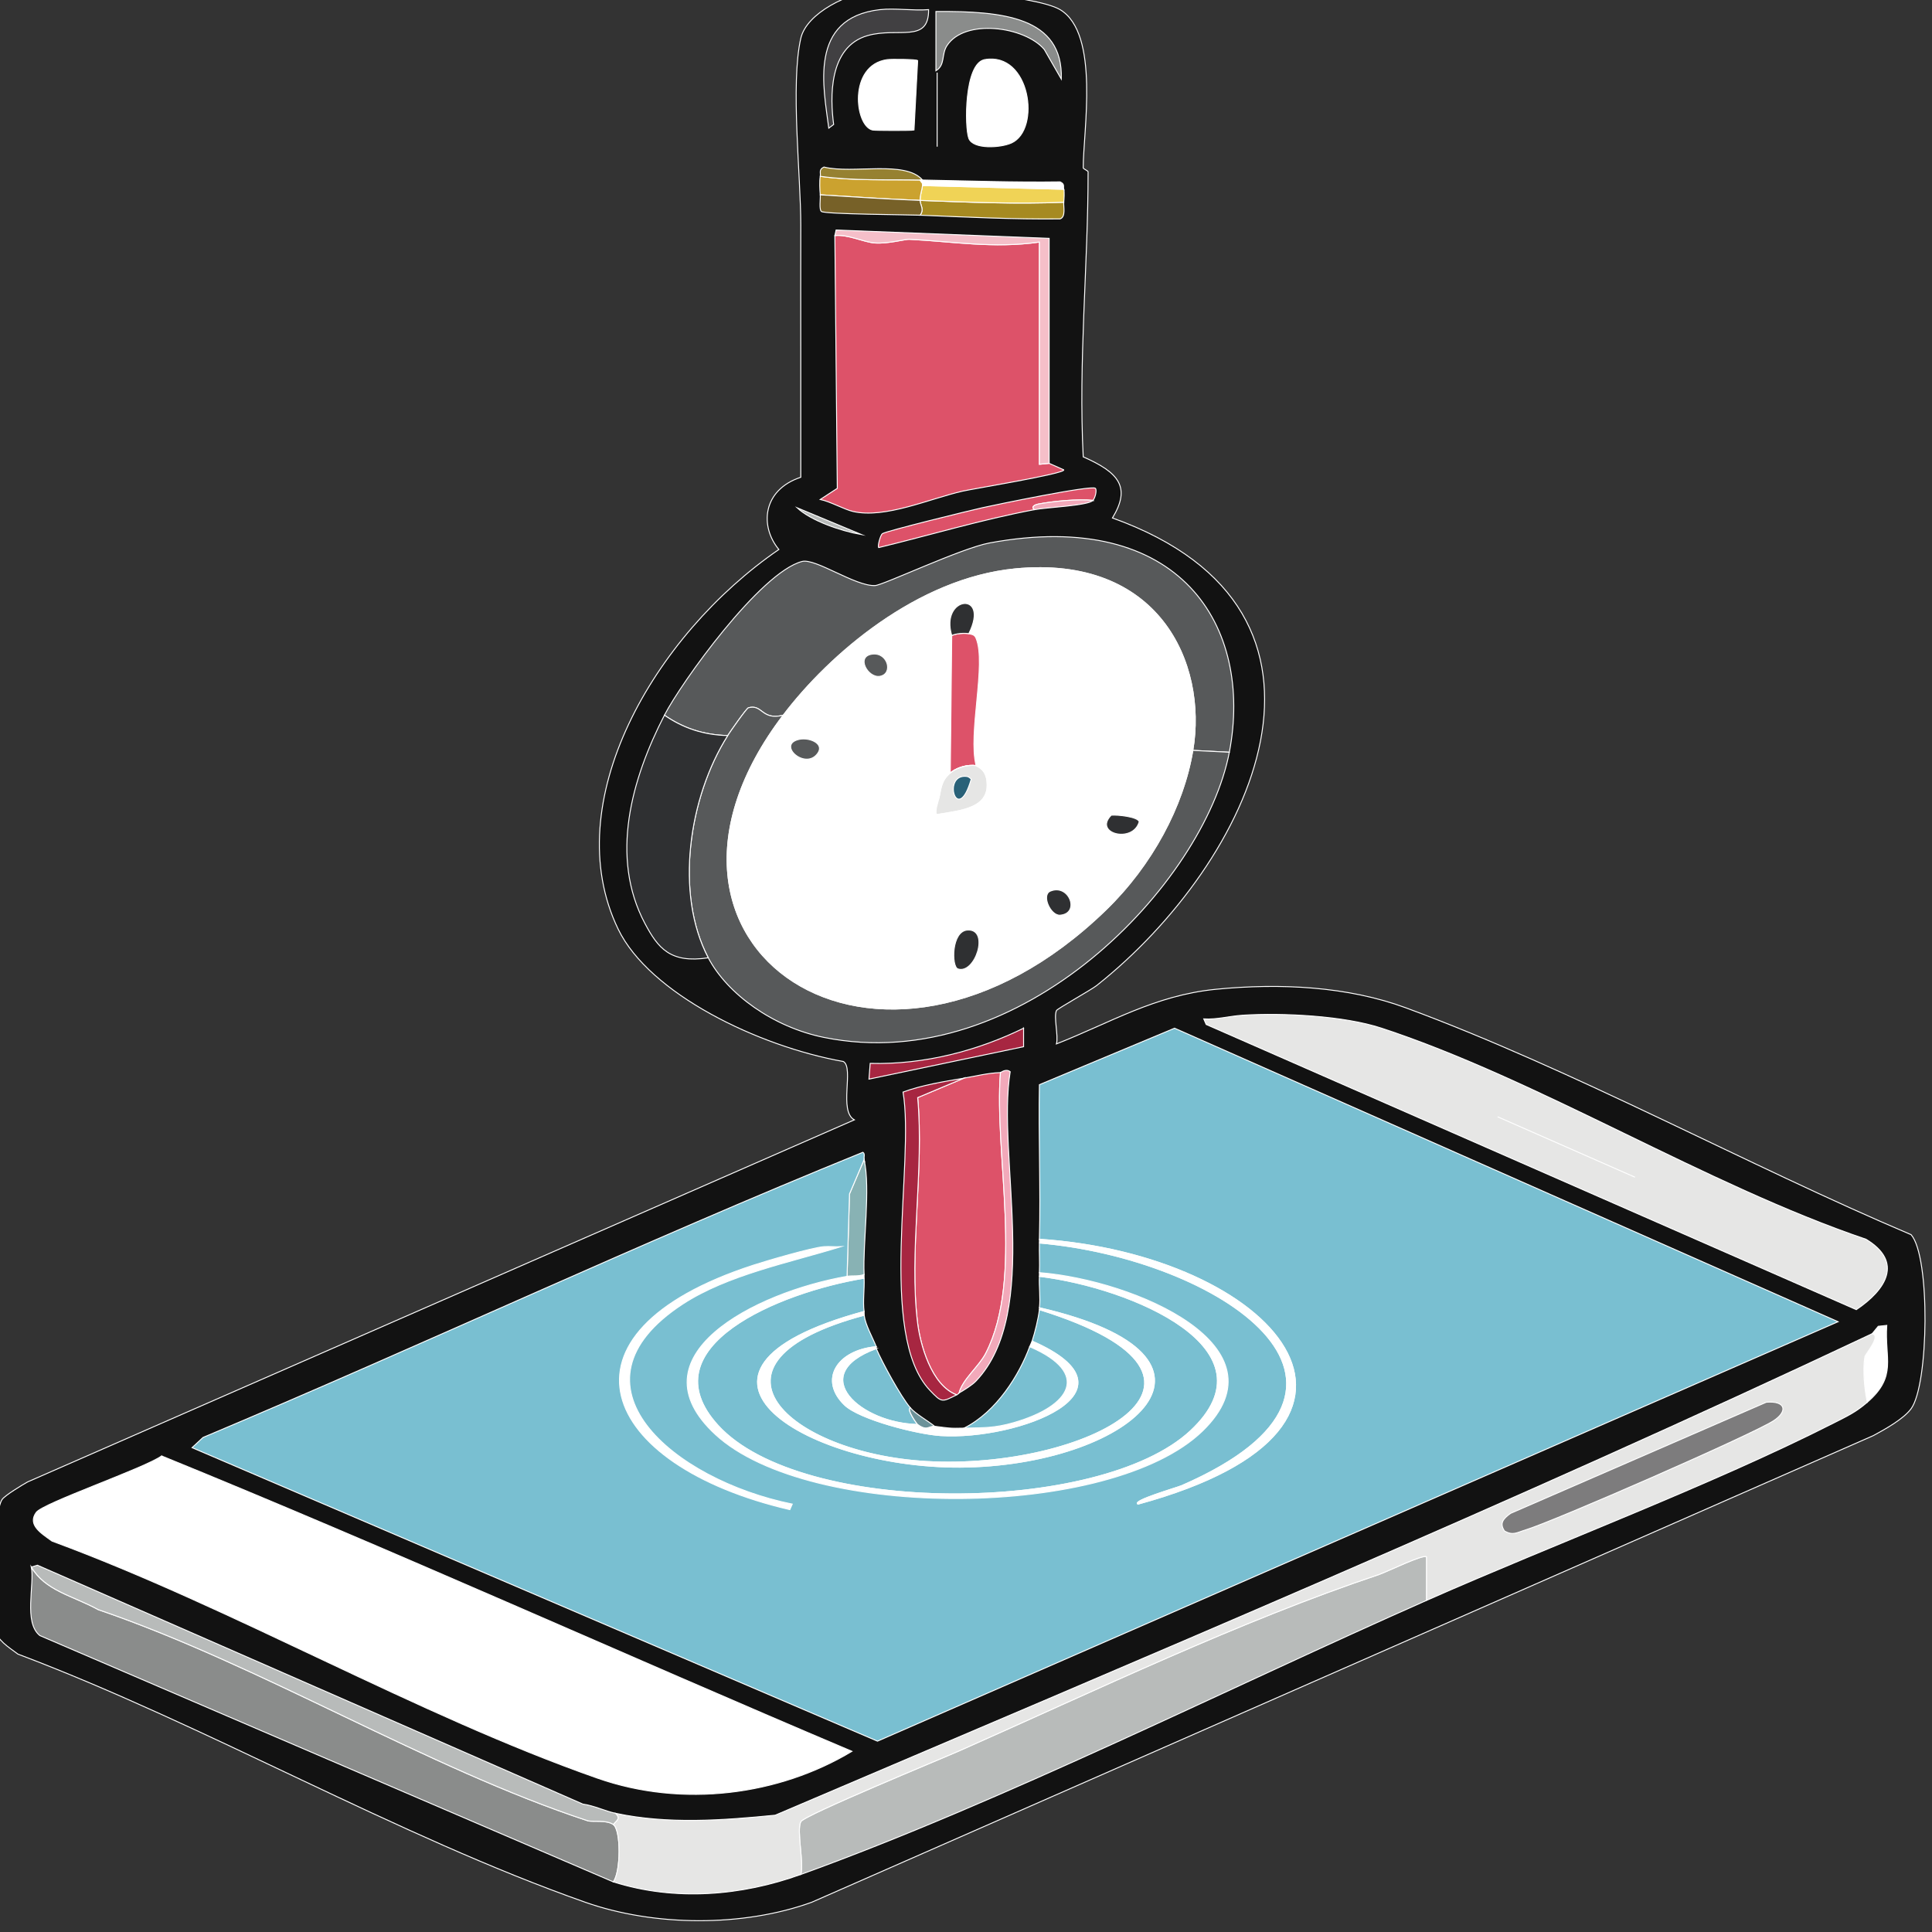 <?xml version="1.0" encoding="UTF-8"?>
<svg id="Layer_1" xmlns="http://www.w3.org/2000/svg" version="1.1" viewBox="0 0 1024 1024"><rect x="0" y="0" width="1024" height="1024" fill="#333333" stroke="none"/>
  <!-- Generator: Adobe Illustrator 29.0.0, SVG Export Plug-In . SVG Version: 2.1.0 Build 186)  -->
  <defs>
    <style>
      .st0 {
        fill: #57595a;
      }

      .st0, .st1, .st2, .st3, .st4, .st5, .st6, .st7, .st8, .st9, .st10, .st11, .st12, .st13, .st14, .st15, .st16, .st17, .st18, .st19, .st20, .st21, .st22, .st23 {
        stroke-miterlimit: 10;
      }

      .st0, .st1, .st2, .st3, .st4, .st6, .st7, .st8, .st9, .st10, .st11, .st12, .st13, .st14, .st15, .st16, .st17, .st18, .st19, .st20, .st21, .st22, .st23 {
        stroke: #fff;
        stroke-width: .5px;
      }

      .st1 {
        fill: #6c9299;
      }

      .st2 {
        fill: #296178;
      }

      .st3 {
        fill: #b8bbba;
      }

      .st4 {
        fill: #fff;
      }

      .st5 {
        display: none;
        stroke: #050000;
        stroke-width: 1.5px;
      }

      .st5, .st6 {
        fill: none;
      }

      .st7 {
        fill: #88b2b4;
      }

      .st8 {
        fill: #968131;
      }

      .st9 {
        fill: #8a8c8b;
      }

      .st10 {
        fill: #2f3032;
      }

      .st11 {
        fill: #f5bfc9;
      }

      .st12 {
        fill: #79bfd1;
      }

      .st13 {
        fill: #a68a21;
      }

      .st14 {
        fill: #cba22f;
      }

      .st15 {
        fill: #e6e6e5;
      }

      .st16 {
        fill: #414042;
      }

      .st17 {
        fill: #a72641;
      }

      .st18 {
        fill: #dd5269;
      }

      .st19 {
        fill: #121212;
      }

      .st20 {
        fill: #f0d356;
      }

      .st21 {
        fill: #f2a9ba;
      }

      .st22 {
        fill: #7d7c7d;
      }

      .st23 {
        fill: #776128;
      }
    </style>
  </defs>
  <rect id="genfill-sample-file-last-art" class="st5" x="92.43" y="141" width="839.13" height="742"/>
  <g id="_生成オブジェクト" data-name="生成オブジェクト">
    <g>
      <path class="st19" d="M466.37-5.69c17.23-1.57,82.41,2.94,95.5,10.8,21.21,12.73,12.21,64.6,12.26,83.92,0,.37,2.58,1.59,2.58,1.96.03,49.54-5.18,100.47-2.58,151.15,19,8.34,25.37,16.16,15.49,32.39,138.49,49.65,73.53,182.96-8.39,247.84-2.98,2.36-20.84,12.26-21.29,13.25-1.57,3.37,1.15,13.41,0,17.67,28.21-11.05,52.01-25.74,84.53-28.95,34.1-3.37,69.93-1.52,100.66,9.82,89.03,32.83,181.12,83.5,267.79,120.24,10.28,11.63,9.39,79.56,0,92.26-3.95,5.35-13.45,10.7-20,14.23l-562.69,247.34c-36.46,13.21-83.52,12.85-120.02,0-99.76-35.12-200.91-93.85-300.7-131.52-5.38-4-10.91-7.3-12.26-13.25-2.02-8.93-.83-62.16,3.87-68.71,1.61-2.25,10.41-7.56,13.55-9.32l438.15-191.89c-8.45-4.61-.05-27.52-5.81-30.92-45.05-8-102.81-35.88-119.38-70.18-32.32-66.9,18.78-155.63,85.18-201.21-10.2-12.23-8.73-31.56,11.62-38.28.07-44.5-.1-88.99,0-133.49.06-25.76-5.54-74.75,0-99.13,3.04-13.39,25.15-24.48,41.94-26.01Z"/>
      <g>
        <g>
          <path class="st4" d="M85.66,771.68c122.83,50.01,243.71,104.82,365.88,156.55-38.61,23.27-89.67,30.07-134.86,14.23-96.28-33.74-192.49-89.99-289.09-125.64-5.67-4.09-13.18-8.59-8.39-15.21,3.62-5,57.73-23.54,66.46-29.94Z"/>
          <path class="st15" d="M658.67,538.08c21.66-1.33,53.72.35,73.56,6.87,83.71,27.5,171.57,82.94,256.82,111.89,19.84,12.04,10.64,26.64-5.16,37.3l-344.58-151.15-1.29-2.94c6.95.43,13.89-1.55,20.65-1.96Z"/>
          <path class="st3" d="M756.11,848.24c-104.54,46.15-224.57,106.56-331.68,145.27,1.75-6.14-2.34-23.3,0-27.97,1.74-3.48,74.06-33.15,84.53-37.79,71.14-31.49,147.96-68.48,221.98-93.24,3.86-1.29,23.79-11.08,25.17-9.32v23.07Z"/>
          <path class="st9" d="M325.06,967c4.19,2.91,4.01,25.3,0,30.43L21.13,866.89c-8.73-6.91-2.74-26.88-4.52-36.32,7.46,12.64,21.78,15.06,35.49,22.58,86.51,29.53,174.09,83.84,259.4,111.89,2.29.75,9.85-.6,13.55,1.96Z"/>
          <path class="st3" d="M326.35,961.11c2.71,2.82.76,3.57-1.29,5.89-3.7-2.56-11.27-1.21-13.55-1.96-85.32-28.05-172.9-82.36-259.4-111.89-13.72-7.51-28.03-9.94-35.49-22.58l3.23-.98,289.09,126.62c6,.83,11.73,3.7,17.42,4.91Z"/>
          <path class="st4" d="M989.7,743.22c-1.48-6.88-2.44-17.24-1.29-24.05.27-1.6,8.85-11.11,3.87-12.27l3.23-3.93,4.52-.49c-1.28,17.36,5.74,26.84-10.32,40.73Z"/>
          <g>
            <path class="st12" d="M457.99,677.45c.27,5.7-.72,12.15,0,17.67-117.34,31.84-28.22,84.55,54.85,82.45,88.28-2.24,151.21-58.32,38.07-84.41.62-5.37-.28-11.23,0-16.69,48.45,5.88,126.77,38.49,80.02,81.96-48.08,44.7-206.35,45.33-250.37-2.94-37.92-41.58,32.62-70.67,77.43-78.03Z"/>
            <path class="st12" d="M457.99,697.08c.86,5.52,4.31,11.39,6.45,16.69-21.11,1.93-30.46,17.78-16.78,30.92,7.93,7.61,38.41,15.42,50.98,16.2,40.6,2.5,109.6-23.31,48.4-50.06,1.6-4.99,3.22-11.61,3.87-16.69,118.74,36.8,23.65,85.41-60.01,80.49-73.52-4.33-125.74-52.73-32.91-77.54Z"/>
            <path class="st4" d="M448.95,676.47c2.77-.48,6.24.15,9.03-.98.03.65-.03,1.31,0,1.96-44.81,7.36-115.35,36.45-77.43,78.03,44.02,48.27,202.29,47.65,250.37,2.94,46.76-43.47-31.56-76.08-80.02-81.96.03-.65-.03-1.31,0-1.96,50.56,4.04,132.52,39.21,86.47,83.92-48.4,46.99-208.29,47.85-258.11,1.96-44.97-41.42,20.33-75.31,69.69-83.92Z"/>
            <path class="st4" d="M457.99,695.12c.08.64-.1,1.33,0,1.96-92.83,24.81-40.61,73.21,32.91,77.54,83.66,4.92,178.75-43.69,60.01-80.49.04-.32-.04-.66,0-.98,113.14,26.09,50.21,82.17-38.07,84.41-83.07,2.11-172.19-50.61-54.85-82.45Z"/>
            <path class="st12" d="M464.44,714.75c2.97,7.03,13.06,25.62,18.07,31.41-1.99,1.05,3.43,8.51,3.87,8.83-29.69-.39-59.86-26.3-21.94-40.24Z"/>
            <path class="st4" d="M464.44,713.77c.12.3-.13.69,0,.98-37.92,13.94-7.75,39.85,21.94,40.24,5.13,3.8,5.98.6,9.03.98,7.37.93,7.77,1.2,15.49.98,10.11-.28,15.86.12,26.46-2.94,30.29-8.75,40.94-26.25,8.39-40.24.4-1.08,1.19-2.63,1.29-2.94,61.21,26.75-7.8,52.55-48.4,50.06-12.57-.77-43.04-8.58-50.98-16.2-13.69-13.13-4.33-28.99,16.78-30.92Z"/>
            <path class="st7" d="M457.99,614.64c3.5,15.4-.72,43.6,0,60.85-2.8,1.13-6.26.5-9.03.98l1.29-43.68,7.74-18.16Z"/>
            <path class="st1" d="M495.41,755.98c-3.06-.39-3.9,2.81-9.03-.98-.44-.32-5.86-7.79-3.87-8.83,2.82,3.26,9.33,6.91,12.91,9.82Z"/>
            <g>
              <path class="st12" d="M457.99,614.64l-7.74,18.16-1.29,43.68c-49.36,8.61-114.66,42.5-69.69,83.92,49.82,45.89,209.72,45.03,258.11-1.96,46.05-44.71-35.91-79.88-86.47-83.92.23-5.21-.14-10.49,0-15.7,93.73,8.02,197.65,75.27,75.5,128.58-2.47,1.08-27.12,8.14-23.23,9.82,153.55-41.83,70.95-132.18-52.27-140.36.69-27.29-.51-54.65,0-81.96l71.63-29.94,351.68,155.57-509.13,222.32-363.29-155.57,5.81-5.4c117.27-49.29,231.98-103.36,349.74-151.15,1.32.77.39,2.81.65,3.93Z"/>
              <path class="st4" d="M550.91,658.8c.02-.65-.02-1.31,0-1.96,123.22,8.18,205.82,98.53,52.27,140.36-3.89-1.68,20.76-8.74,23.23-9.82,122.15-53.31,18.23-120.56-75.5-128.58Z"/>
              <path class="st4" d="M436.69,660.77c2.95-.25,6.06.17,9.03,0-27.2,8.43-60.01,14.83-83.89,30.43-65.17,42.57-5.07,93.19,58.08,106l-1.29,2.94c-101.11-23.46-130.45-93.5-19.36-129.56,7.23-2.35,30.84-9.27,37.43-9.82Z"/>
            </g>
          </g>
          <g>
            <path class="st15" d="M989.7,743.22c-5.98,5.17-10.1,7.08-17.42,10.8-64.83,32.94-147.39,63.86-216.17,94.23v-23.07c-1.38-1.75-21.31,8.03-25.17,9.32-74.02,24.77-150.84,61.76-221.98,93.24-10.47,4.64-82.79,34.3-84.53,37.79-2.34,4.67,1.75,21.83,0,27.97-31.16,11.26-66.49,14.37-99.37,3.93,4.01-5.13,4.19-27.52,0-30.43,2.05-2.32,4-3.07,1.29-5.89,27.69,5.87,56.45,3.75,84.53.98,194.69-83.05,392.44-166.04,581.4-255.2,4.98,1.16-3.6,10.67-3.87,12.27-1.15,6.8-.19,17.17,1.29,24.05Z"/>
            <path class="st22" d="M936.14,743.22c10.54-.88,11.46,4.89,3.87,9.82-11.27,7.32-116.83,53.5-131.64,57.91-4.39,1.31-6.51,3.09-10.97.49-2.74-4.08-.73-6.44,3.23-9.32l135.51-58.89Z"/>
          </g>
        </g>
        <g>
          <g>
            <path class="st4" d="M521.87,31.61c24.22-4.33,29.99,37.05,14.2,44.17-5.76,2.6-20.31,3.49-22.58-2.45-2.25-5.87-2.4-39.79,8.39-41.71Z"/>
            <path class="st4" d="M470.25,31.61c2.01-.28,15.49-.2,16.13.49l-1.94,36.81c-1,.34-20.51.3-21.94,0-9.47-1.96-13.08-34.43,7.74-37.3Z"/>
            <g>
              <path class="st18" d="M556.07,245.58l7.74,3.44c1.05,1.98-48.41,10.11-53.56,11.29-17.71,4.04-41.01,14.67-58.08,10.8-4.6-1.04-12.09-5.29-17.42-6.38l9.03-5.89-1.29-133.98c6.86-.78,15.26,3.51,21.29,3.93,6.86.47,16.09-2.06,18.07-1.96,23.44,1.15,44.52,4.99,69.05,1.47v117.78l5.16-.49Z"/>
              <path class="st11" d="M556.07,245.58l-5.16.49v-117.78c-24.52,3.51-45.61-.32-69.05-1.47-1.98-.1-11.21,2.43-18.07,1.96-6.03-.41-14.43-4.71-21.29-3.93l.65-2.94,112.92,4.42v119.26Z"/>
            </g>
            <path class="st16" d="M466.37,5.11c7.68-.89,17.8.65,25.81,0,.17,18.06-16.18,9.18-32.26,13.74-20.92,5.93-19.93,33.19-18.07,47.11l-2.58,1.96c-2.63-20.93-11.19-58.4,27.1-62.82Z"/>
            <path class="st9" d="M496.06,6.09c35.54-.23,67.46,2.84,66.46,35.83l-9.03-15.7c-10.22-12.19-42.22-16.62-51.62-1.96-3.01,4.69-.75,10.17-5.81,13.25V6.09Z"/>
            <path class="st18" d="M579.3,265.21c-7.83-.89-21.52.51-29.04,1.96-1.42.27-4.13,1.33-1.94,2.94-28.2,5.33-55.84,13.64-82.6,20.12-.71-.86.98-6.67,1.94-7.36,2.03-1.46,46.57-12.32,52.91-13.74,6.5-1.45,58.22-12.22,60.01-10.31.88.94-.04,4.99-1.29,6.38Z"/>
            <path class="st13" d="M563.81,107.19c-.22,2.2,1.21,7.77-1.94,8.83-24.79.29-49.51-.96-74.21-1.96,2.36-3.13.02-5.41,0-7.85,25.2.94,50.94,2.06,76.14.98Z"/>
            <path class="st20" d="M563.81,100.32c.42,1.44.17,5.16,0,6.87-25.21,1.07-50.94-.05-76.14-.98-.03-2.93.93-5.17,1.29-7.85l74.85,1.96Z"/>
            <path class="st14" d="M487.67,95.41c.55,1.19,1.51,1.32,1.29,2.94-.36,2.68-1.32,4.92-1.29,7.85-17.55-.65-35.38-1.87-52.91-2.94-.26-2.6-.47-7.37,0-9.82,17.48,2.47,35.32,1.62,52.91,1.96Z"/>
            <path class="st23" d="M487.67,106.21c.02,2.44,2.36,4.72,0,7.85-6.62-.27-50.22-.5-52.27-1.96-1.38-.98-.45-6.89-.65-8.83,17.53,1.07,35.36,2.29,52.91,2.94Z"/>
            <path class="st8" d="M488.96,95.41c-.43,0-.86,0-1.29,0-17.59-.34-35.43.51-52.91-1.96.36-1.86-.95-3.52,1.94-4.91,15.41,3.82,43.11-3.78,52.27,6.87Z"/>
            <path class="st4" d="M563.81,100.32l-74.85-1.96c.22-1.63-.74-1.76-1.29-2.94.43,0,.86,0,1.29,0,24.29.46,48.58,1.32,72.92.98,2.63,1.18,1.51,2.47,1.94,3.93Z"/>
            <path class="st3" d="M422.5,269.14l34.2,14.23c-11.15-1.95-26.92-7.4-34.2-14.23Z"/>
            <path class="st21" d="M579.3,265.21c-2.51,2.8-24.41,3.67-30.97,4.91-2.19-1.61.52-2.67,1.94-2.94,7.52-1.45,21.21-2.85,29.04-1.96Z"/>
          </g>
          <g>
            <path class="st0" d="M651.57,398.7l-19.36-.98c7.77-46.68-18.45-103.59-94.21-96.19-51.69,5.05-98.28,45.17-122.86,77.54-11.55,2.93-10.96-6.02-18.46-3.93-1.04.29-9.8,12.88-10.97,14.72-13.11-.32-23.78-4.06-33.55-10.8,8.93-17.34,50.72-75.61,72.92-81.47,7.1-1.87,28.34,13.27,38.72,12.76,4.37-.22,45.57-19.78,60.66-22.58,101.35-18.76,139.83,44.37,127.12,110.91Z"/>
            <path class="st0" d="M415.14,379.07c-92.81,122.22,50.34,220.33,171.13,103.06,24.29-23.58,41.02-54.8,45.94-84.41l19.36.98c-13.21,69.14-109.98,172.35-214.88,151.15-26.68-5.39-51.1-22.81-61.3-42.21-17.88-33.98-10.34-85.19,10.32-117.78,1.17-1.84,9.93-14.43,10.97-14.72,7.5-2.09,6.91,6.86,18.46,3.93Z"/>
            <path class="st10" d="M385.71,389.87c-20.67,32.6-28.2,83.8-10.32,117.78-20.2,3.09-26.66-5.19-33.55-18.16-18.75-35.25-7.14-76.53,10.32-110.42,9.77,6.74,20.44,10.47,33.55,10.8Z"/>
            <g>
              <path class="st18" d="M530.26,568.5c-3.44,43.11,12.66,108.93-7.74,148.7-3.66,7.13-12.24,13.74-14.2,21.1-.07.04.03.32-1.29.98-13.65-5.11-19.33-27.27-20.65-37.79-4.74-37.88,3.54-81.28,0-119.75l24.52-10.31c6.69-1.11,12.3-2.68,19.36-2.94Z"/>
              <path class="st17" d="M510.9,571.45l-24.52,10.31c3.54,38.47-4.74,81.86,0,119.75,1.32,10.52,7,32.68,20.65,37.79-7.85,3.93-7.82,4.26-14.2-2.45-27.92-29.42-7.87-120.89-14.2-158.03,10.22-3.73,21.27-5.53,32.26-7.36Z"/>
              <path class="st12" d="M510.9,756.96c17.34-8.64,29.43-28.45,34.85-43.19,32.55,13.99,21.9,31.5-8.39,40.24-10.6,3.06-16.34,2.66-26.46,2.94Z"/>
              <path class="st21" d="M508.32,738.31c1.96-7.37,10.54-13.98,14.2-21.1,20.41-39.77,4.3-105.59,7.74-148.7.26,0,2.8-2.31,5.16-.49-7.24,44.45,16.71,127.16-18.07,163.91-2.13,2.25-6.12,4.66-9.03,6.38Z"/>
              <path class="st17" d="M542.52,544.95v9.82l-81.95,17.18.65-8.34c28.9.79,57.21-6.85,81.31-18.65Z"/>
            </g>
            <g>
              <path class="st4" d="M632.21,397.72c-4.93,29.61-21.66,60.83-45.94,84.41-120.79,117.27-263.94,19.16-171.13-103.06,24.58-32.37,71.18-72.49,122.86-77.54,75.76-7.4,101.98,49.51,94.21,96.19Z"/>
              <g>
                <path class="st10" d="M512.83,492.93c11.95-.68,4.06,23.75-5.16,20.61-3.41-1.16-3.53-20.11,5.16-20.61Z"/>
                <path class="st10" d="M588.98,432.07c3.6-.3,14.01.83,14.84,3.44-3.23,11.7-24.52,6.35-14.84-3.44Z"/>
                <path class="st10" d="M556.71,472.31c9.99-4.14,16,11.91,5.16,12.76-5.03.39-10.08-10.72-5.16-12.76Z"/>
                <path class="st0" d="M423.79,391.83c5.23-1.05,13.25,2.22,9.68,7.36-6.56,9.45-22.21-4.84-9.68-7.36Z"/>
                <path class="st0" d="M462.5,346.68c8.18-.9,11.02,10.54,3.87,11.78-6.35,1.1-13.08-10.76-3.87-11.78Z"/>
                <g>
                  <path class="st18" d="M513.48,335.88c2.08.47,3.1.58,3.87,2.45,5.58,13.49-4.36,50.41,0,67.43-4.53-.54-9.34.83-12.65,3.14-.36.25-.7.52-1.03.79l.77-72.83c2.03-1.08,6.92-1.46,9.03-.98Z"/>
                  <path class="st10" d="M513.48,335.88c-2.11-.48-7-.1-9.03.98-6.38-21.01,20.53-23.92,9.03-.98Z"/>
                  <g>
                    <path class="st15" d="M517.35,405.77c.12.46,4.78,1.33,5.68,7.66,2.15,15.11-13.55,16.1-26.77,18.37-.56-2.92.7-5.77,1.36-8.58,1.15-4.87,1.04-9.5,6.05-13.52.34-.27.67-.53,1.03-.79,3.3-2.31,8.12-3.68,12.65-3.14Z"/>
                    <path class="st2" d="M511.54,411.46c1.78.04,2.16.58,3.23,1.47-7.17,24.92-15.46-1.77-3.23-1.47Z"/>
                  </g>
                </g>
              </g>
            </g>
          </g>
        </g>
      </g>
    </g>
    <g>
      <line class="st6" x1="793.78" y1="591.92" x2="866.59" y2="623.95"/>
      <line class="st6" x1="608.86" y1="386.75" x2="603.73" y2="388.75"/>
      <line class="st6" x1="605.39" y1="341.2" x2="590.91" y2="355.51"/>
      <line class="st6" x1="560.98" y1="321.09" x2="558.52" y2="326.03"/>
      <line class="st6" x1="534.13" y1="411.46" x2="562.52" y2="401.65"/>
      <line class="st6" x1="496.7" y1="38.48" x2="496.7" y2="77.74"/>
      <path class="st6" d="M497.62,423.22c1.15-4.87,1.04-9.5,6.05-13.52.34-.27.67-.53,1.03-.79,3.3-2.31,8.12-3.68,12.65-3.14.12.46,4.78,1.33,5.68,7.66,2.15,15.11-13.55,16.1-26.77,18.37-9.96,1.71-20.49,1.95-30.5,3.51"/>
      <line class="st6" x1="460.67" y1="504.73" x2="457.89" y2="510.57"/>
      <line class="st6" x1="427.55" y1="480.74" x2="417.44" y2="488.43"/>
      <line class="st6" x1="413.99" y1="444.66" x2="408.85" y2="446.66"/>
      <path class="st6" d="M260.53,871.8c-24.38-11.89-48.42-30.56-76.29-13.76,23.14,8.16,53.79,34.58,76.29,13.76Z"/>
    </g>
  </g>
</svg>